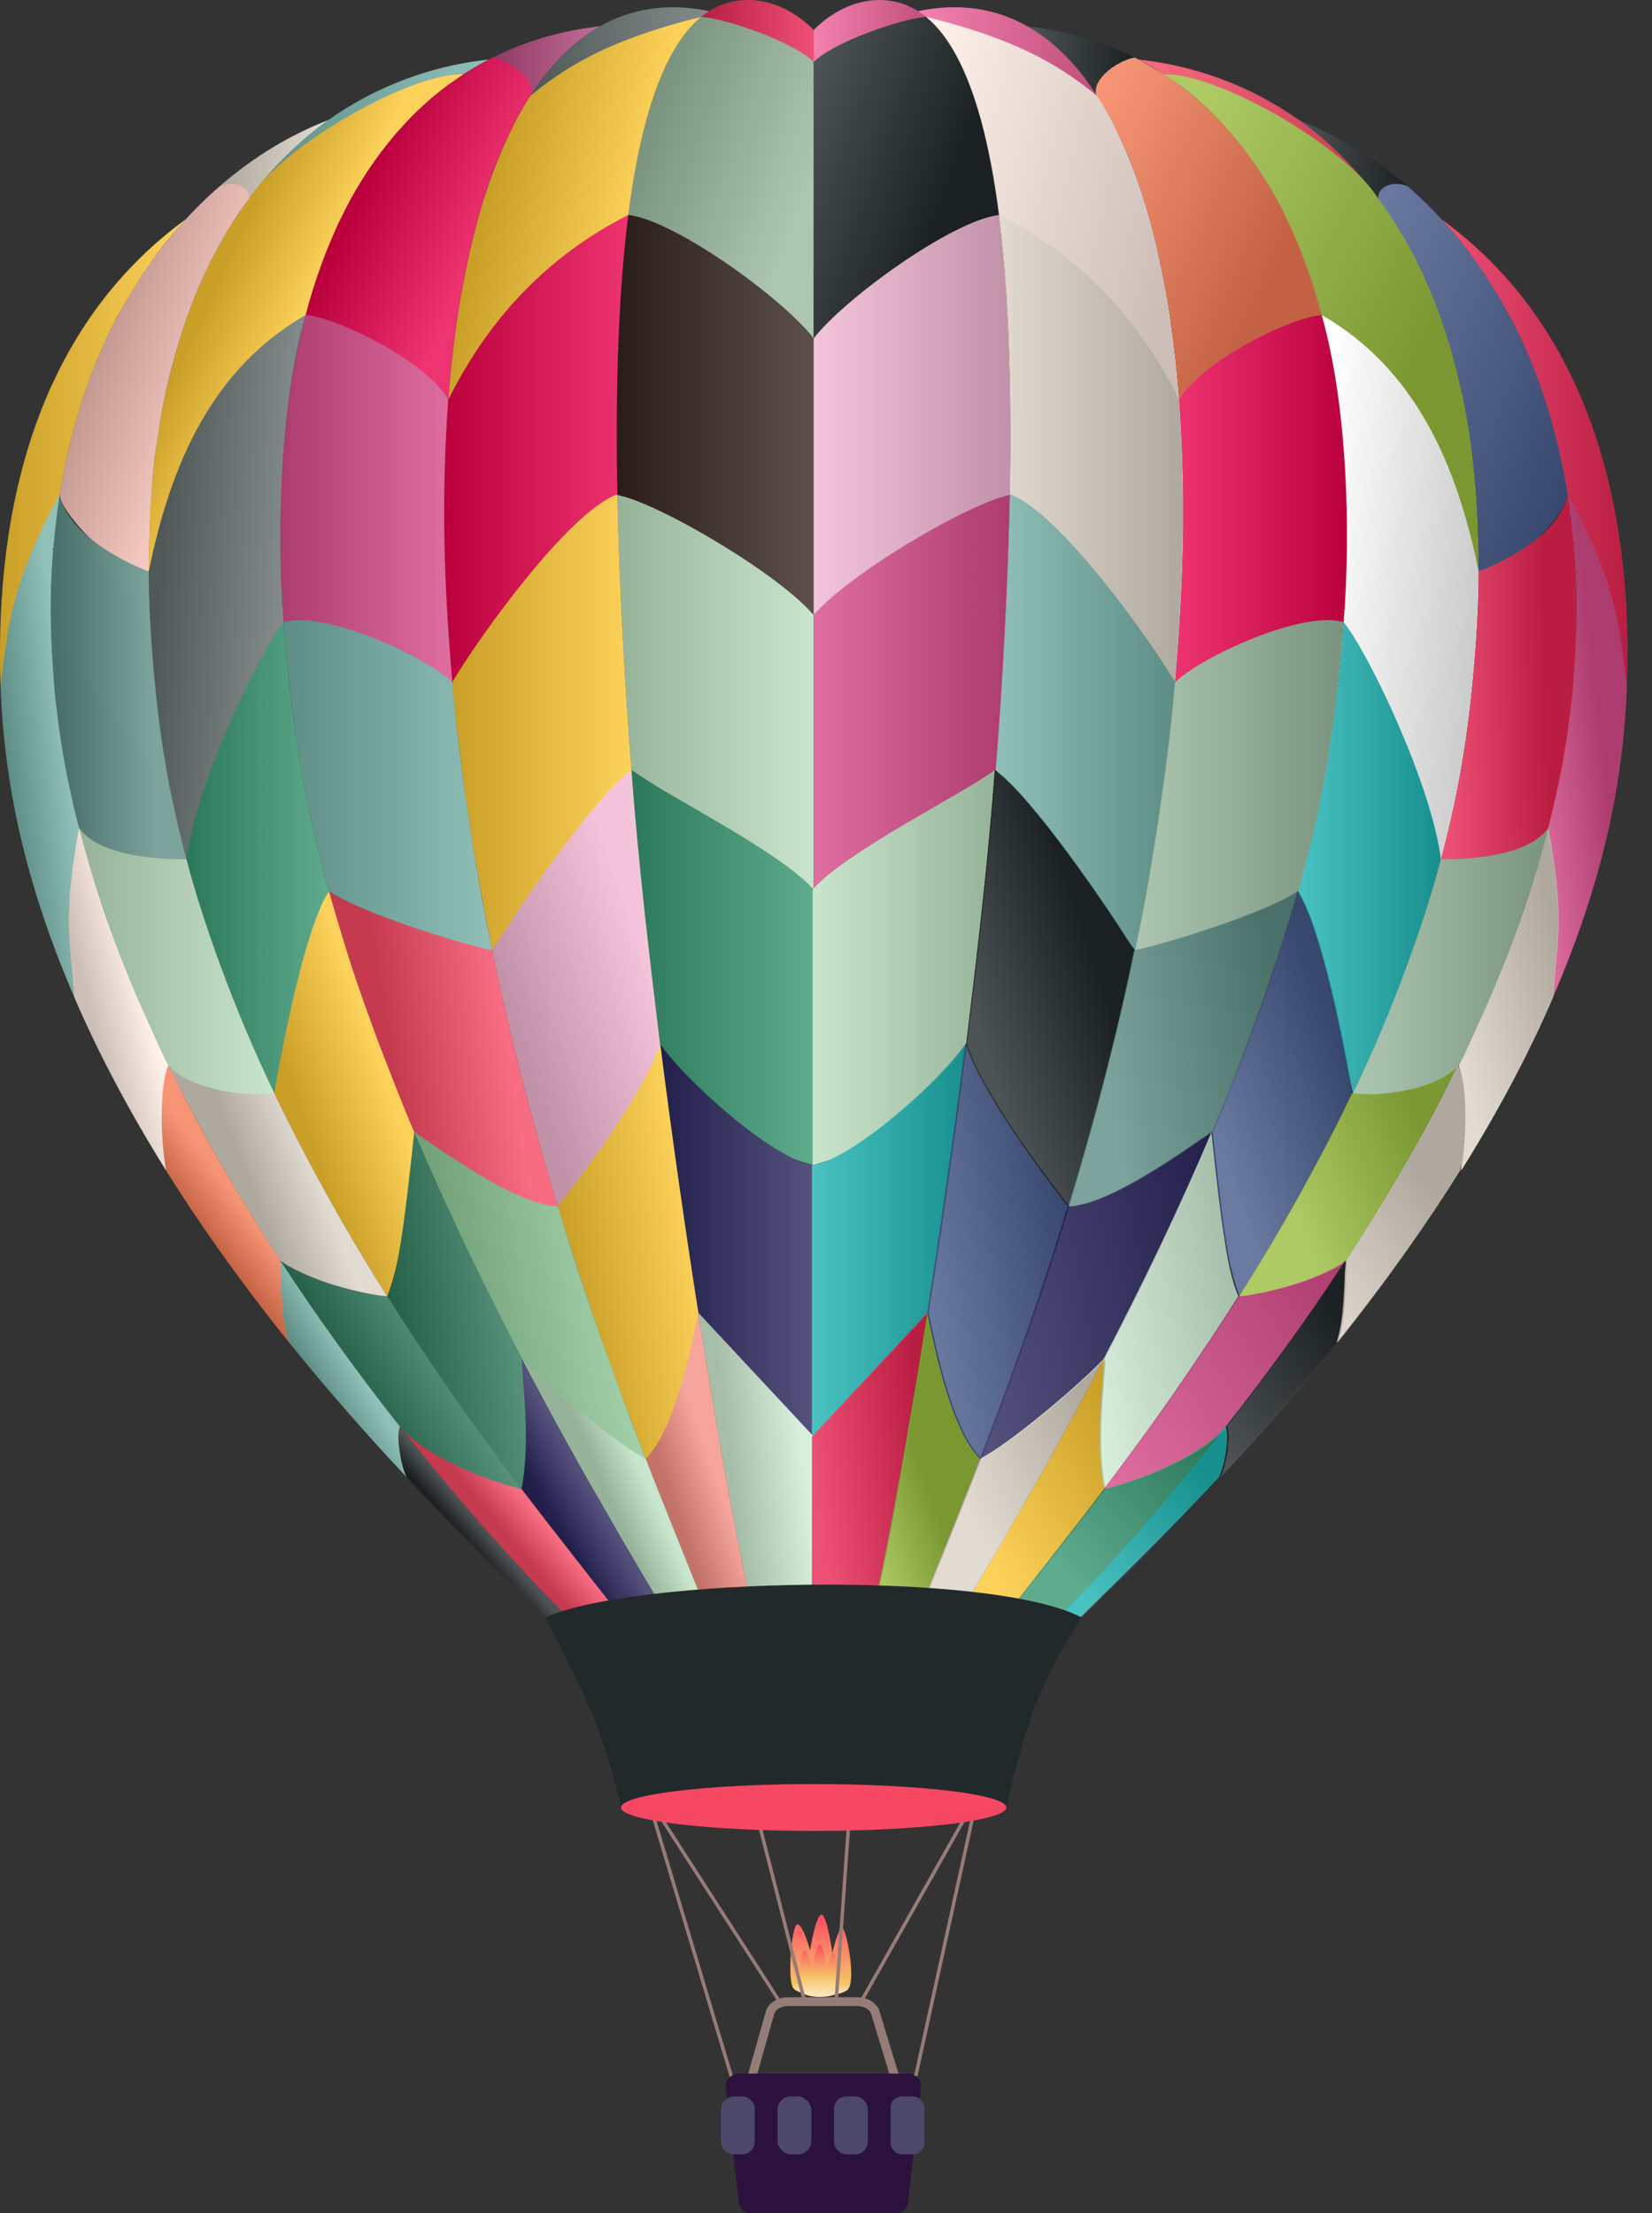 <?xml version="1.0" encoding="UTF-8"?>
<svg xmlns="http://www.w3.org/2000/svg" xmlns:xlink="http://www.w3.org/1999/xlink" viewBox="0 0 440.95 590.58">
  <rect x="0" y="0" width="440.95" height="590.58" fill="#333333" stroke="none"/>
  <defs>
    <style>
      .cls-1 {
        fill: url(#linear-gradient);
      }

      .cls-2 {
        mix-blend-mode: overlay;
        opacity: .2;
      }

      .cls-3 {
        fill: #f47b52;
      }

      .cls-4 {
        fill: #f64863;
      }

      .cls-5 {
        fill: #f0639b;
      }

      .cls-6 {
        fill: #f28f82;
      }

      .cls-7 {
        fill: #f1b7d1;
      }

      .cls-8 {
        fill: #fff;
      }

      .cls-9 {
        fill: #ffeee3;
      }

      .cls-10 {
        fill: #f5bfb5;
      }

      .cls-11 {
        fill: #ffce28;
      }

      .cls-12 {
        fill: #e72552;
      }

      .cls-13 {
        fill: #fdc732;
      }

      .cls-14 {
        fill: #e8004c;
      }

      .cls-15 {
        fill: #98b89e;
      }

      .cls-16 {
        fill: #34231f;
      }

      .cls-17 {
        fill: #8bc695;
      }

      .cls-18 {
        fill: #b3497e;
      }

      .cls-19 {
        fill: #bce0c0;
      }

      .cls-20 {
        fill: #d0ecd3;
      }

      .cls-21 {
        fill: #d64b88;
      }

      .cls-22 {
        fill: #dbd2c5;
      }

      .cls-23 {
        fill: #1db3b1;
      }

      .cls-24 {
        fill: #22292b;
      }

      .cls-25 {
        fill: #967c77;
      }

      .cls-26 {
        fill: #45598a;
      }

      .cls-27 {
        fill: #9abd3d;
      }

      .cls-28 {
        fill: #646e6e;
      }

      .cls-29 {
        fill: #2a275e;
      }

      .cls-30 {
        fill: #2c113e;
      }

      .cls-31 {
        fill: #379670;
      }

      .cls-32 {
        fill: #2d785a;
      }

      .cls-33 {
        fill: #4c4869;
      }

      .cls-34 {
        fill: #74b0a5;
      }

      .cls-35 {
        fill: #5d8c84;
      }

      .cls-36 {
        fill: url(#linear-gradient-8);
      }

      .cls-37 {
        fill: url(#linear-gradient-9);
      }

      .cls-38 {
        fill: url(#linear-gradient-3);
      }

      .cls-39 {
        fill: url(#linear-gradient-4);
      }

      .cls-40 {
        fill: url(#linear-gradient-2);
      }

      .cls-41 {
        fill: url(#linear-gradient-6);
      }

      .cls-42 {
        fill: url(#linear-gradient-7);
      }

      .cls-43 {
        fill: url(#linear-gradient-5);
      }

      .cls-44 {
        fill: url(#linear-gradient-59);
      }

      .cls-45 {
        fill: url(#linear-gradient-57);
      }

      .cls-46 {
        fill: url(#linear-gradient-58);
      }

      .cls-47 {
        fill: url(#linear-gradient-55);
      }

      .cls-48 {
        fill: url(#linear-gradient-56);
      }

      .cls-49 {
        fill: url(#linear-gradient-53);
      }

      .cls-50 {
        fill: url(#linear-gradient-54);
      }

      .cls-51 {
        fill: url(#linear-gradient-51);
      }

      .cls-52 {
        fill: url(#linear-gradient-52);
      }

      .cls-53 {
        fill: url(#linear-gradient-50);
      }

      .cls-54 {
        fill: url(#linear-gradient-77);
      }

      .cls-55 {
        fill: url(#linear-gradient-78);
      }

      .cls-56 {
        fill: url(#linear-gradient-79);
      }

      .cls-57 {
        fill: url(#linear-gradient-74);
      }

      .cls-58 {
        fill: url(#linear-gradient-75);
      }

      .cls-59 {
        fill: url(#linear-gradient-76);
      }

      .cls-60 {
        fill: url(#linear-gradient-70);
      }

      .cls-61 {
        fill: url(#linear-gradient-71);
      }

      .cls-62 {
        fill: url(#linear-gradient-72);
      }

      .cls-63 {
        fill: url(#linear-gradient-73);
      }

      .cls-64 {
        fill: url(#linear-gradient-68);
      }

      .cls-65 {
        fill: url(#linear-gradient-67);
      }

      .cls-66 {
        fill: url(#linear-gradient-69);
      }

      .cls-67 {
        fill: url(#linear-gradient-64);
      }

      .cls-68 {
        fill: url(#linear-gradient-63);
      }

      .cls-69 {
        fill: url(#linear-gradient-66);
      }

      .cls-70 {
        fill: url(#linear-gradient-65);
      }

      .cls-71 {
        fill: url(#linear-gradient-60);
      }

      .cls-72 {
        fill: url(#linear-gradient-62);
      }

      .cls-73 {
        fill: url(#linear-gradient-61);
      }

      .cls-74 {
        fill: url(#linear-gradient-91);
      }

      .cls-75 {
        fill: url(#linear-gradient-95);
      }

      .cls-76 {
        fill: url(#linear-gradient-96);
      }

      .cls-77 {
        fill: url(#linear-gradient-94);
      }

      .cls-78 {
        fill: url(#linear-gradient-92);
      }

      .cls-79 {
        fill: url(#linear-gradient-93);
      }

      .cls-80 {
        fill: url(#linear-gradient-90);
      }

      .cls-81 {
        fill: url(#linear-gradient-81);
      }

      .cls-82 {
        fill: url(#linear-gradient-80);
      }

      .cls-83 {
        fill: url(#linear-gradient-88);
      }

      .cls-84 {
        fill: url(#linear-gradient-89);
      }

      .cls-85 {
        fill: url(#linear-gradient-87);
      }

      .cls-86 {
        fill: url(#linear-gradient-86);
      }

      .cls-87 {
        fill: url(#linear-gradient-85);
      }

      .cls-88 {
        fill: url(#linear-gradient-84);
      }

      .cls-89 {
        fill: url(#linear-gradient-83);
      }

      .cls-90 {
        fill: url(#linear-gradient-82);
      }

      .cls-91 {
        fill: url(#linear-gradient-41);
      }

      .cls-92 {
        fill: url(#linear-gradient-40);
      }

      .cls-93 {
        fill: url(#linear-gradient-43);
      }

      .cls-94 {
        fill: url(#linear-gradient-42);
      }

      .cls-95 {
        fill: url(#linear-gradient-45);
      }

      .cls-96 {
        fill: url(#linear-gradient-46);
      }

      .cls-97 {
        fill: url(#linear-gradient-44);
      }

      .cls-98 {
        fill: url(#linear-gradient-49);
      }

      .cls-99 {
        fill: url(#linear-gradient-47);
      }

      .cls-100 {
        fill: url(#linear-gradient-48);
      }

      .cls-101 {
        fill: url(#linear-gradient-14);
      }

      .cls-102 {
        fill: url(#linear-gradient-18);
      }

      .cls-103 {
        fill: url(#linear-gradient-22);
      }

      .cls-104 {
        fill: url(#linear-gradient-20);
      }

      .cls-105 {
        fill: url(#linear-gradient-21);
      }

      .cls-106 {
        fill: url(#linear-gradient-23);
      }

      .cls-107 {
        fill: url(#linear-gradient-15);
      }

      .cls-108 {
        fill: url(#linear-gradient-19);
      }

      .cls-109 {
        fill: url(#linear-gradient-16);
      }

      .cls-110 {
        fill: url(#linear-gradient-17);
      }

      .cls-111 {
        fill: url(#linear-gradient-13);
      }

      .cls-112 {
        fill: url(#linear-gradient-12);
      }

      .cls-113 {
        fill: url(#linear-gradient-10);
      }

      .cls-114 {
        fill: url(#linear-gradient-11);
      }

      .cls-115 {
        fill: url(#linear-gradient-27);
      }

      .cls-116 {
        fill: url(#linear-gradient-24);
      }

      .cls-117 {
        fill: url(#linear-gradient-26);
      }

      .cls-118 {
        fill: url(#linear-gradient-38);
      }

      .cls-119 {
        fill: url(#linear-gradient-35);
      }

      .cls-120 {
        fill: url(#linear-gradient-37);
      }

      .cls-121 {
        fill: url(#linear-gradient-34);
      }

      .cls-122 {
        fill: url(#linear-gradient-39);
      }

      .cls-123 {
        fill: url(#linear-gradient-36);
      }

      .cls-124 {
        fill: url(#linear-gradient-25);
      }

      .cls-125 {
        fill: url(#linear-gradient-28);
      }

      .cls-126 {
        fill: url(#linear-gradient-29);
      }

      .cls-127 {
        fill: url(#linear-gradient-33);
      }

      .cls-128 {
        fill: url(#linear-gradient-30);
      }

      .cls-129 {
        fill: url(#linear-gradient-32);
      }

      .cls-130 {
        fill: url(#linear-gradient-31);
      }

      .cls-131 {
        isolation: isolate;
      }
    </style>
    <linearGradient id="linear-gradient" x1="219.05" y1="531.97" x2="219.17" y2="510.78" gradientUnits="userSpaceOnUse">
      <stop offset="0" stop-color="#ffe8c0"/>
      <stop offset=".12" stop-color="#f6c468"/>
      <stop offset="1" stop-color="#ff4963"/>
    </linearGradient>
    <linearGradient id="linear-gradient-2" x1="218.68" y1="532.51" x2="218.76" y2="518.75" gradientUnits="userSpaceOnUse">
      <stop offset="0" stop-color="#ffe8c0"/>
      <stop offset=".36" stop-color="#f6c468"/>
      <stop offset="1" stop-color="#ff4963"/>
    </linearGradient>
    <linearGradient id="linear-gradient-3" x1="58.66" y1="42.46" x2="87.73" y2="42.46" gradientUnits="userSpaceOnUse">
      <stop offset="0" stop-color="#000"/>
      <stop offset="1" stop-color="#fff"/>
    </linearGradient>
    <linearGradient id="linear-gradient-4" x1="66.61" y1="34.38" x2="130.46" y2="34.38" xlink:href="#linear-gradient-3"/>
    <linearGradient id="linear-gradient-5" x1="124.12" y1="17.72" x2="130.46" y2="17.72" xlink:href="#linear-gradient-3"/>
    <linearGradient id="linear-gradient-6" x1="131.54" y1="16.08" x2="160.17" y2="16.08" xlink:href="#linear-gradient-3"/>
    <linearGradient id="linear-gradient-7" x1="141.81" y1="13.54" x2="189.31" y2="13.54" xlink:href="#linear-gradient-3"/>
    <linearGradient id="linear-gradient-8" x1="187.19" y1="8.28" x2="217.19" y2="8.28" xlink:href="#linear-gradient-3"/>
    <linearGradient id="linear-gradient-9" x1="130.95" y1="15.48" x2="131.54" y2="15.48" xlink:href="#linear-gradient-3"/>
    <linearGradient id="linear-gradient-10" x1="217.19" y1="16.73" x2="217.68" y2="16.73" xlink:href="#linear-gradient-3"/>
    <linearGradient id="linear-gradient-11" x1="171.25" y1="35.86" x2="215.41" y2="51.41" xlink:href="#linear-gradient-3"/>
    <linearGradient id="linear-gradient-12" x1="130.99" y1="50.05" x2="168.93" y2="59.38" xlink:href="#linear-gradient-3"/>
    <linearGradient id="linear-gradient-13" x1="97.65" y1="48.21" x2="129.37" y2="62.51" xlink:href="#linear-gradient-3"/>
    <linearGradient id="linear-gradient-14" x1="57.79" y1="75.18" x2="80.8" y2="85.76" xlink:href="#linear-gradient-3"/>
    <linearGradient id="linear-gradient-15" x1="27.14" y1="92.2" x2="57.61" y2="103.29" xlink:href="#linear-gradient-3"/>
    <linearGradient id="linear-gradient-16" x1="0" y1="120.7" x2="49.59" y2="120.7" xlink:href="#linear-gradient-3"/>
    <linearGradient id="linear-gradient-17" x1="13.56" y1="163.3" x2="14.29" y2="163.3" xlink:href="#linear-gradient-3"/>
    <linearGradient id="linear-gradient-18" x1="13.56" y1="163.3" x2="14.29" y2="163.3" xlink:href="#linear-gradient-3"/>
    <linearGradient id="linear-gradient-19" x1="164.61" y1="110.76" x2="217.19" y2="110.76" xlink:href="#linear-gradient-3"/>
    <linearGradient id="linear-gradient-20" x1="118.54" y1="119.7" x2="167.71" y2="119.7" xlink:href="#linear-gradient-3"/>
    <linearGradient id="linear-gradient-21" x1="74.82" y1="133.07" x2="120.72" y2="133.07" xlink:href="#linear-gradient-3"/>
    <linearGradient id="linear-gradient-22" x1="42.28" y1="154.93" x2="75.87" y2="157.41" xlink:href="#linear-gradient-3"/>
    <linearGradient id="linear-gradient-23" x1="15.88" y1="181.31" x2="40.76" y2="180.69" xlink:href="#linear-gradient-3"/>
    <linearGradient id="linear-gradient-24" x1="1.41" y1="200.88" x2="17.58" y2="199.01" xlink:href="#linear-gradient-3"/>
    <linearGradient id="linear-gradient-25" x1="13.56" y1="163.3" x2="14.29" y2="163.3" xlink:href="#linear-gradient-3"/>
    <linearGradient id="linear-gradient-26" x1="164.79" y1="184.72" x2="217.19" y2="184.72" xlink:href="#linear-gradient-3"/>
    <linearGradient id="linear-gradient-27" x1="120.72" y1="192.77" x2="168.56" y2="192.77" xlink:href="#linear-gradient-3"/>
    <linearGradient id="linear-gradient-28" x1="75.72" y1="209.52" x2="131.39" y2="209.52" xlink:href="#linear-gradient-3"/>
    <linearGradient id="linear-gradient-29" x1="49.78" y1="228.85" x2="87.81" y2="228.85" xlink:href="#linear-gradient-3"/>
    <linearGradient id="linear-gradient-30" x1="21.12" y1="256.69" x2="73.21" y2="256.69" xlink:href="#linear-gradient-3"/>
    <linearGradient id="linear-gradient-31" x1="23.6" y1="269.04" x2="37.9" y2="265.31" xlink:href="#linear-gradient-3"/>
    <linearGradient id="linear-gradient-32" x1="346.57" y1="42.46" x2="375.64" y2="42.46" gradientUnits="userSpaceOnUse">
      <stop offset="0" stop-color="#fff"/>
      <stop offset="1" stop-color="#000"/>
    </linearGradient>
    <linearGradient id="linear-gradient-33" x1="303.84" y1="34.38" x2="367.69" y2="34.38" xlink:href="#linear-gradient-32"/>
    <linearGradient id="linear-gradient-34" x1="303.84" y1="17.72" x2="310.19" y2="17.72" xlink:href="#linear-gradient-32"/>
    <linearGradient id="linear-gradient-35" x1="274.14" y1="16.08" x2="302.76" y2="16.08" xlink:href="#linear-gradient-32"/>
    <linearGradient id="linear-gradient-36" x1="244.99" y1="13.54" x2="292.5" y2="13.54" xlink:href="#linear-gradient-32"/>
    <linearGradient id="linear-gradient-37" x1="217.11" y1="8.28" x2="247.12" y2="8.28" xlink:href="#linear-gradient-32"/>
    <linearGradient id="linear-gradient-38" x1="302.76" y1="15.48" x2="303.36" y2="15.48" xlink:href="#linear-gradient-32"/>
    <linearGradient id="linear-gradient-39" x1="216.63" y1="16.73" x2="217.11" y2="16.73" xlink:href="#linear-gradient-32"/>
    <linearGradient id="linear-gradient-40" x1="209.43" y1="39.42" x2="252.48" y2="54.58" xlink:href="#linear-gradient-32"/>
    <linearGradient id="linear-gradient-41" x1="239.87" y1="45.48" x2="315.6" y2="64.1" xlink:href="#linear-gradient-32"/>
    <linearGradient id="linear-gradient-42" x1="284.27" y1="49.97" x2="339.3" y2="74.78" xlink:href="#linear-gradient-32"/>
    <linearGradient id="linear-gradient-43" x1="304.55" y1="62.3" x2="379.34" y2="96.66" xlink:href="#linear-gradient-32"/>
    <linearGradient id="linear-gradient-44" x1="354.11" y1="89.79" x2="424.58" y2="115.44" xlink:href="#linear-gradient-32"/>
    <linearGradient id="linear-gradient-45" x1="384.71" y1="120.7" x2="434.3" y2="120.7" xlink:href="#linear-gradient-32"/>
    <linearGradient id="linear-gradient-46" x1="420.02" y1="163.3" x2="420.74" y2="163.3" xlink:href="#linear-gradient-32"/>
    <linearGradient id="linear-gradient-47" x1="420.02" y1="163.3" x2="420.74" y2="163.3" xlink:href="#linear-gradient-32"/>
    <linearGradient id="linear-gradient-48" x1="217.11" y1="110.76" x2="269.69" y2="110.76" xlink:href="#linear-gradient-32"/>
    <linearGradient id="linear-gradient-49" x1="266.6" y1="119.7" x2="315.76" y2="119.7" xlink:href="#linear-gradient-32"/>
    <linearGradient id="linear-gradient-50" x1="313.58" y1="133.07" x2="359.48" y2="133.07" xlink:href="#linear-gradient-32"/>
    <linearGradient id="linear-gradient-51" x1="351" y1="155.35" x2="394.2" y2="158.55" xlink:href="#linear-gradient-32"/>
    <linearGradient id="linear-gradient-52" x1="385.42" y1="181.43" x2="412.68" y2="180.75" xlink:href="#linear-gradient-32"/>
    <linearGradient id="linear-gradient-53" x1="406.72" y1="200.1" x2="427.88" y2="197.66" xlink:href="#linear-gradient-32"/>
    <linearGradient id="linear-gradient-54" x1="420.02" y1="163.3" x2="420.74" y2="163.3" xlink:href="#linear-gradient-32"/>
    <linearGradient id="linear-gradient-55" x1="217.11" y1="184.72" x2="269.51" y2="184.72" xlink:href="#linear-gradient-32"/>
    <linearGradient id="linear-gradient-56" x1="265.74" y1="192.77" x2="313.58" y2="192.77" xlink:href="#linear-gradient-32"/>
    <linearGradient id="linear-gradient-57" x1="302.91" y1="209.52" x2="358.59" y2="209.52" xlink:href="#linear-gradient-32"/>
    <linearGradient id="linear-gradient-58" x1="346.5" y1="228.85" x2="384.53" y2="228.85" xlink:href="#linear-gradient-32"/>
    <linearGradient id="linear-gradient-59" x1="361.09" y1="256.69" x2="413.19" y2="256.69" xlink:href="#linear-gradient-32"/>
    <linearGradient id="linear-gradient-60" x1="386.02" y1="270.71" x2="419.11" y2="262.08" xlink:href="#linear-gradient-32"/>
    <linearGradient id="linear-gradient-61" x1="217.11" y1="258.22" x2="265.74" y2="258.22" xlink:href="#linear-gradient-32"/>
    <linearGradient id="linear-gradient-62" x1="258.77" y1="269.29" x2="292.89" y2="257.92" xlink:href="#linear-gradient-32"/>
    <linearGradient id="linear-gradient-63" x1="293.93" y1="283.51" x2="342.59" y2="275.73" xlink:href="#linear-gradient-32"/>
    <linearGradient id="linear-gradient-64" x1="322.21" y1="297.65" x2="359.43" y2="284.57" xlink:href="#linear-gradient-32"/>
    <linearGradient id="linear-gradient-65" x1="343.66" y1="321.03" x2="381.88" y2="306.33" xlink:href="#linear-gradient-32"/>
    <linearGradient id="linear-gradient-66" x1="343.92" y1="343.29" x2="380.98" y2="315.5" xlink:href="#linear-gradient-32"/>
    <linearGradient id="linear-gradient-67" x1="217.11" y1="330.92" x2="258.09" y2="330.92" xlink:href="#linear-gradient-32"/>
    <linearGradient id="linear-gradient-68" x1="244.7" y1="336.57" x2="286.69" y2="329.17" xlink:href="#linear-gradient-32"/>
    <linearGradient id="linear-gradient-69" x1="255.41" y1="352.26" x2="330.26" y2="339.06" xlink:href="#linear-gradient-32"/>
    <linearGradient id="linear-gradient-70" x1="287.28" y1="353.61" x2="331.44" y2="345.83" xlink:href="#linear-gradient-32"/>
    <linearGradient id="linear-gradient-71" x1="289.39" y1="387.38" x2="364" y2="344.31" xlink:href="#linear-gradient-32"/>
    <linearGradient id="linear-gradient-72" x1="319.8" y1="378.98" x2="359.39" y2="355.23" xlink:href="#linear-gradient-32"/>
    <linearGradient id="linear-gradient-73" x1="259.6" y1="409.72" x2="302.44" y2="385.23" xlink:href="#linear-gradient-32"/>
    <linearGradient id="linear-gradient-74" x1="217.53" y1="393.92" x2="247.53" y2="390.05" xlink:href="#linear-gradient-32"/>
    <linearGradient id="linear-gradient-75" x1="226.14" y1="398.09" x2="245.83" y2="391.2" xlink:href="#linear-gradient-32"/>
    <linearGradient id="linear-gradient-76" x1="259.28" y1="404.17" x2="296.57" y2="387.86" xlink:href="#linear-gradient-32"/>
    <linearGradient id="linear-gradient-77" x1="283.46" y1="419" x2="323.52" y2="385.62" xlink:href="#linear-gradient-32"/>
    <linearGradient id="linear-gradient-78" x1="287.18" y1="424.09" x2="322.33" y2="393.96" xlink:href="#linear-gradient-32"/>
    <linearGradient id="linear-gradient-79" x1="168.56" y1="258.22" x2="217.19" y2="258.22" xlink:href="#linear-gradient-3"/>
    <linearGradient id="linear-gradient-80" x1="136.43" y1="271.12" x2="173.75" y2="258.68" xlink:href="#linear-gradient-3"/>
    <linearGradient id="linear-gradient-81" x1="104.27" y1="282.12" x2="135.37" y2="277.15" xlink:href="#linear-gradient-3"/>
    <linearGradient id="linear-gradient-82" x1="80.27" y1="297.23" x2="103.28" y2="289.14" xlink:href="#linear-gradient-3"/>
    <linearGradient id="linear-gradient-83" x1="67.26" y1="317.77" x2="83.43" y2="311.55" xlink:href="#linear-gradient-3"/>
    <linearGradient id="linear-gradient-84" x1="53.15" y1="327.33" x2="63.1" y2="319.87" xlink:href="#linear-gradient-3"/>
    <linearGradient id="linear-gradient-85" x1="176.21" y1="330.92" x2="217.19" y2="330.92" xlink:href="#linear-gradient-3"/>
    <linearGradient id="linear-gradient-86" x1="151.71" y1="337.85" x2="185.62" y2="331.87" xlink:href="#linear-gradient-3"/>
    <linearGradient id="linear-gradient-87" x1="118.96" y1="349.63" x2="163.98" y2="341.69" xlink:href="#linear-gradient-3"/>
    <linearGradient id="linear-gradient-88" x1="104.67" y1="353.27" x2="136.8" y2="347.61" xlink:href="#linear-gradient-3"/>
    <linearGradient id="linear-gradient-89" x1="96.08" y1="373.18" x2="117.97" y2="360.54" xlink:href="#linear-gradient-3"/>
    <linearGradient id="linear-gradient-90" x1="84.69" y1="369.48" x2="94.02" y2="363.88" xlink:href="#linear-gradient-3"/>
    <linearGradient id="linear-gradient-91" x1="147.01" y1="403.8" x2="157.89" y2="397.58" xlink:href="#linear-gradient-3"/>
    <linearGradient id="linear-gradient-92" x1="195.15" y1="391.82" x2="214.43" y2="389.34" xlink:href="#linear-gradient-3"/>
    <linearGradient id="linear-gradient-93" x1="178.01" y1="396.52" x2="190.45" y2="392.16" xlink:href="#linear-gradient-3"/>
    <linearGradient id="linear-gradient-94" x1="161.84" y1="398.12" x2="171.79" y2="393.76" xlink:href="#linear-gradient-3"/>
    <linearGradient id="linear-gradient-95" x1="134.04" y1="408.09" x2="141.51" y2="401.87" xlink:href="#linear-gradient-3"/>
    <linearGradient id="linear-gradient-96" x1="123.99" y1="410.63" x2="128.35" y2="406.9" xlink:href="#linear-gradient-3"/>
  </defs>
  <g class="cls-131">
    <g id="Layer_1" data-name="Layer 1">
      <g>
        <g>
          <path class="cls-25" d="m228.78,532.95h-18.37c-2.9,0-5.36,1.56-5.99,3.78l-5.39,19,2.25.64,5.39-19c.34-1.19,1.94-2.08,3.74-2.08h18.37c1.77,0,3.38.88,3.73,2.05l5.79,19.05,2.24-.68-5.79-19.05c-.67-2.19-3.12-3.71-5.97-3.71Z"/>
          <g>
            <path class="cls-1" d="m224.79,514.45c-1.11,0-2.62,6.7-2.62,6.7,0,0-1.41-10.33-2.92-10.25-1.51.08-3.02,9.52-3.02,9.52,0,0-1.91-7.02-3.42-6.94-1.51.08-2.77,15.18-1.01,17.11,2.21,2.42,11.88,2.5,14.39.4,2.52-2.1-.3-16.55-1.41-16.55Z"/>
            <path class="cls-40" d="m222.41,521.13c-.72,0-1.7,4.35-1.7,4.35,0,0-.92-6.71-1.9-6.66-.98.05-1.96,6.19-1.96,6.19,0,0-1.24-4.56-2.22-4.51-.98.05-1.8,9.86-.65,11.12,1.44,1.57,7.72,1.63,9.35.26,1.63-1.36-.2-10.75-.92-10.75Z"/>
          </g>
          <polygon class="cls-25" points="172.47 479.77 208.03 534.87 208.81 534.37 173.25 479.27 172.47 479.77"/>
          <rect class="cls-25" x="213.72" y="506.24" width="63.18" height=".93" transform="translate(-316.52 471.01) rotate(-60.53)"/>
          <rect class="cls-25" x="196.4" y="504.93" width="57.59" height=".93" transform="translate(-294.8 694.45) rotate(-85.96)"/>
          <polygon class="cls-25" points="172.41 479.65 195.36 556.18 196.25 555.91 173.3 479.38 172.41 479.65"/>
          <polygon class="cls-25" points="243.97 553.89 244.88 554.09 261.33 479.31 260.42 479.11 243.97 553.89"/>
          <polygon class="cls-25" points="199.71 477 214.33 534.23 215.23 534 200.61 476.77 199.71 477"/>
          <path class="cls-30" d="m242.41,553.33h-45.24c-1.91,0-3.47,1.56-3.47,3.47l3.44,30.31c0,1.91,1.35,3.47,3.01,3.47h39.26c1.66,0,3.01-1.56,3.01-3.47l3.44-30.31c0-1.91-1.56-3.47-3.47-3.47Z"/>
          <rect class="cls-33" x="237.7" y="559.42" width="9.03" height="15.45" rx="3" ry="3"/>
          <rect class="cls-33" x="222.61" y="559.42" width="9.03" height="15.44" rx="3.33" ry="3.33"/>
          <rect class="cls-33" x="207.52" y="559.42" width="9.03" height="15.44" rx="3.53" ry="3.53"/>
          <path class="cls-33" d="m195.86,559.42h2.18c1.89,0,3.42,1.53,3.42,3.42v8.6c0,1.89-1.53,3.42-3.42,3.42h-2.18c-1.89,0-3.42-1.53-3.42-3.42v-8.6c0-1.89,1.53-3.42,3.42-3.42Z"/>
        </g>
        <g>
          <g>
            <g>
              <path class="cls-22" d="m66.5,52.91l.07-.04h.04c5.25-7.22,12.8-14.94,21.12-20.86-9.85,3.77-19.82,9.63-29.07,17.69l7.84,3.21Z"/>
              <path class="cls-34" d="m66.61,52.88c60.34-34.93,57.13-33.04,57.51-33.33,2.09-1.31,4.18-2.57,6.34-3.66-22.2,2.37-41.47,12.64-54.75,26.38-2.86,2.86-6.62,7.18-9.11,10.6Z"/>
              <path class="cls-12" d="m130.46,15.89c-2.16,1.08-4.25,2.35-6.34,3.66l6.34-3.66Z"/>
              <path class="cls-18" d="m141.81,25.15c.4-.4,2.95-5.01,8.47-10.52.11-.11.22-.26.34-.34.11-.15.22-.22.34-.34.55-.55,1.12-1.08,1.94-1.75,1.83-1.64,4.34-3.53,7.28-5.19-10.04,1.12-19.67,3.84-28.62,8.36l10.26,9.78Z"/>
              <path class="cls-28" d="m160.17,7.01c-11.5,6.5-17.72,17.5-18.36,18.14C196.62.22,184.92,5.75,189.31,2.98c-10.93-2.28-20.64-.78-29.15,4.03Z"/>
              <path class="cls-12" d="m196.37.26c-3.71.64-6.49,2.13-9.18,4.25l30,12.05v-8.51s-8.55-9.74-20.82-7.8Z"/>
              <path class="cls-24" d="m130.95,15.63c.19-.07.37-.19.6-.26l-.04-.04-.56.3Z"/>
              <path class="cls-24" d="m367.77,52.88h.04l.07.04,7.84-3.21c-9.26-8.06-19.22-13.92-29.07-17.69,8.32,5.92,15.87,13.64,21.12,20.86Z"/>
              <path class="cls-4" d="m303.92,15.89c2.16,1.08,4.25,2.35,6.34,3.66.37.28-2.84-1.6,57.51,33.33-2.49-3.42-6.25-7.74-9.11-10.6-13.27-13.75-32.54-24.01-54.75-26.38Z"/>
              <path class="cls-29" d="m310.26,19.55c-2.09-1.31-4.18-2.57-6.34-3.66l6.34,3.66Z"/>
              <path class="cls-24" d="m281.49,12.2c.82.68,1.39,1.21,1.94,1.75.11.11.22.19.34.34.11.07.22.22.34.34,5.52,5.52,8.07,10.13,8.47,10.52l10.26-9.78c-8.96-4.52-18.58-7.24-28.62-8.36,2.94,1.66,5.45,3.54,7.28,5.19Z"/>
              <path class="cls-5" d="m274.21,7.01c-8.51-4.81-18.21-6.31-29.15-4.03,4.39,2.77-7.31-2.76,47.51,22.17-.64-.64-6.86-11.64-18.36-18.14Z"/>
              <path class="cls-5" d="m217.19,8.06v8.51l30-12.05c-2.69-2.12-5.47-3.62-9.18-4.25-12.28-1.94-20.82,7.8-20.82,7.8Z"/>
              <path class="cls-13" d="m302.84,15.37c.22.07.41.19.6.26l-.56-.3-.04.04Z"/>
            </g>
            <g>
              <path class="cls-15" d="m167.71,57.35l49.48,32.95V16.56c-4.7-5.01-22.8-11.53-30-12.05-12.65,10.29-17.4,36.67-19.48,52.84Z"/>
              <path class="cls-13" d="m137.44,32.61v.04c-5.54,11.07-10.4,23.88-14.37,46.05-1.03,5.15-2.65,18.56-2.65,19.44-.24,1.76-.2,1.9-.78,8.47h.04l48.03-49.26c2.09-16.21,6.83-42.56,19.48-52.84-27.35,6.69-37.75,14.84-45.57,20.97-1.02,1.53-2.21,3.43-4.18,7.13Z"/>
              <path class="cls-14" d="m131.54,15.37c-.64.21-2.85,1.54-7.43,4.18-.39.3-2.88,1.78-6.34,4.55-.43.22-5.09,4.23-5.63,4.78-5.03,4.75-9.66,10.26-13.55,16.08-2.76,3.99-5.68,9.36-7.84,13.77h-.04c-.23.59-5.33,10.55-9.14,25.34,9.12,1.36,32.8,13.49,38.07,22.54.26-2.86,1.04-12.27,1.9-17.88,0-1.29,2.39-15.69,3.62-20.6,4.21-18.4,8.05-27.04,12.28-35.49v-.04c2.08-3.89,3.25-5.74,4.18-7.13.04-.11.11-.22.19-.34.95-4.07-5.56-8.9-10.26-9.78Z"/>
              <path class="cls-13" d="m66.61,52.88h-.04c-.25.37-3.44,4.33-8.14,12.65v.04c-2.39,4.22-4.42,8.73-6.19,12.95-5.3,12.64-9.5,30.59-10.75,42.54,0,.11-.04.19-.04.3-.22,1.49-.37,3.02-.52,4.59,0,1.19-1.23,8.07-1.23,26.53l41.83-68.4h.04c3.73-14.43,8.82-24.52,9.14-25.34h.04c6.73-14.31,17.46-28.29,30.49-37.24.6-.41,1.19-.82,1.79-1.23.22-.15.41-.26.63-.41-14.09-.57-48.72,19.32-57.06,33.03Z"/>
              <path class="cls-10" d="m58.66,49.7c-9.61,8.24-18.4,19.16-24.7,30.08-1.61,2.86-1.64,2.75-2.13,3.84-6.86,12.28-12.9,29.38-15.9,48.37.05,3.94,12.24,18.84,23.77,20.49,0-15.11,1.13-27.64,2.05-33.51.04-.34.11-.63.15-.97,1.93-14.9,6.82-33.19,13.77-47.1.22-.66,2.27-4.48,2.76-5.34v-.04c5.68-10.07,8.5-12.83,8.06-12.61.14-3.46-4.61-4.71-7.84-3.21Z"/>
              <path class="cls-13" d="m.14,182.89l15.75-50.94.04.04c2.69-17.04,8.26-35.13,16.87-50.19.61-1.21,4.71-7.93,6.12-9.85,4.55-6.65,7.55-10,10.67-13.44C10.34,87.15-1.48,134.75.14,182.89Z"/>
            </g>
            <g>
              <path class="cls-24" d="m247.2,4.51c-7.2.52-25.31,7.05-30,12.05v73.74l49.48-32.95c-2.08-16.17-6.83-42.55-19.48-52.84Z"/>
              <path class="cls-9" d="m311.31,78.7c-3.96-22.17-8.83-34.98-14.37-46.05v-.04c-1.97-3.7-3.16-5.6-4.18-7.13-7.82-6.13-18.21-14.28-45.57-20.97,12.65,10.29,17.39,36.63,19.48,52.84l48.03,49.26h.04c-.58-6.57-.55-6.71-.78-8.47,0-.88-1.62-14.3-2.65-19.44Z"/>
              <path class="cls-3" d="m343.63,58.73c-2.16-4.41-5.08-9.78-7.84-13.77-3.88-5.82-8.51-11.33-13.55-16.08-.54-.55-5.2-4.56-5.63-4.78-3.47-2.77-5.95-4.26-6.34-4.55-4.57-2.64-6.79-3.97-7.43-4.18-4.7.88-11.21,5.71-10.26,9.78.07.11.15.22.19.34.92,1.39,2.1,3.24,4.18,7.13v.04c4.22,8.45,8.06,17.09,12.28,35.49,1.23,4.91,3.62,19.31,3.62,20.6.86,5.61,1.65,15.01,1.9,17.88,5.26-9.05,28.94-21.18,38.07-22.54-3.82-14.79-8.91-24.75-9.14-25.34h-.04Z"/>
              <path class="cls-27" d="m392.93,121.36c0-.11-.04-.19-.04-.3-1.25-11.95-5.45-29.91-10.75-42.54-1.78-4.22-3.8-8.73-6.19-12.95v-.04c-4.69-8.32-7.89-12.28-8.14-12.65h-.04c-8.34-13.7-42.97-33.6-57.06-33.03.22.15.41.26.63.41.6.41,1.19.82,1.79,1.23,13.03,8.95,23.76,22.94,30.49,37.24h.04c.33.82,5.42,10.91,9.14,25.34h.04l41.83,68.4c0-18.47-1.23-25.35-1.23-26.53-.15-1.57-.3-3.1-.52-4.59Z"/>
              <path class="cls-26" d="m400.43,79.78c-6.3-10.92-15.09-21.84-24.71-30.08-3.22-1.5-7.98-.25-7.84,3.21-.44-.22,2.38,2.55,8.06,12.61v.04c.49.86,2.54,4.68,2.76,5.34,6.95,13.9,11.85,32.19,13.77,47.1.04.34.11.64.15.97.93,5.87,2.05,18.4,2.05,33.51,11.53-1.64,23.72-16.55,23.77-20.49-2.99-18.98-9.04-36.09-15.9-48.37-.49-1.1-.52-.98-2.13-3.84Z"/>
              <path class="cls-12" d="m384.79,58.51c3.13,3.44,6.12,6.78,10.67,13.44,1.41,1.92,5.51,8.64,6.12,9.85,8.61,15.07,14.18,33.15,16.87,50.19l.04-.04,15.75,50.94c1.63-48.14-10.19-95.75-49.45-124.38Z"/>
            </g>
            <g>
              <path class="cls-11" d="m14.29,180.95c-.97-12.58-.93-24.33,0-35.3-.93,10.97-1.01,22.73,0,35.3Z"/>
              <path class="cls-12" d="m14.29,180.95c-.97-12.58-.93-24.33,0-35.3-.93,10.97-1.01,22.73,0,35.3Z"/>
              <path class="cls-16" d="m167.71,57.35c-2.97,23.23-3.43,51.1-2.91,74.71,12.43,3.62,42.29,22.05,52.4,32.09v-73.85c-8.31-10.74-37.01-31.48-49.48-32.95Z"/>
              <path class="cls-14" d="m119.68,106.61h-.04c-2.05,28.42-.97,51.32,1.08,75.42l43.89-50.08c.44.26,0,1.14,0-14.59-.04-24.52,1.08-44.26,3.1-60.01-22.03,11.18-37.46,28.11-48.03,49.26Z"/>
              <path class="cls-21" d="m119.64,106.61c-5.85-10.25-29.76-21.99-38.07-22.54-4.97,18.75-6.75,38.75-6.75,57.99,0,7.42.44,18.25.9,23.96l45.01,16.05v-.04c-2.19-25.65-3.02-48.54-1.08-75.42Z"/>
              <path class="cls-28" d="m81.54,84.07c-24.89,14.35-36.03,39.71-41.83,68.4,0,10.61.93,23.63,2.13,34.22,1.36,13.22,4.13,28.54,7.95,42.54l25.94-63.22c-1.96-24.52-.94-58.16,5.86-81.95h-.04Z"/>
              <path class="cls-35" d="m39.7,152.48c-3.75-1.33-21.52-9.02-23.77-20.49-.12.83-.53,3.16-.78,5.52-3.46,27.29-1.06,57.51,5.93,83.41h.04c2.75,5.86,19.61,10.84,28.66,8.32-1.82-6.65-4.55-18.57-5.71-26.2-2.41-13.68-4.37-35.62-4.37-50.57Z"/>
              <path class="cls-34" d="m14.74,185.99c-2.06-23.12-1.28-36.73,1.19-54l-.04-.04C3.04,155.59,2.05,167.16.14,183.12c.99,25.7,6.35,52.07,19.67,82.89l1.27-45.08c-.97-3.59-3.09-12.69-4.44-20.82-.63-4.42-.62-2.98-1.9-14.11Z"/>
              <path class="cls-24" d="m14.29,180.95c-.97-12.58-.93-24.33,0-35.3-.93,10.97-1.01,22.73,0,35.3Z"/>
            </g>
            <g>
              <path class="cls-11" d="m420.09,180.95c1.01-12.58.93-24.33,0-35.3.93,10.97.97,22.73,0,35.3Z"/>
              <path class="cls-12" d="m420.09,180.95c1.01-12.58.93-24.33,0-35.3.93,10.97.97,22.73,0,35.3Z"/>
              <path class="cls-7" d="m217.19,90.31v73.85c10.11-10.04,39.96-28.48,52.4-32.09.52-23.61.06-51.48-2.91-74.71-12.48,1.48-41.17,22.21-49.48,32.95Z"/>
              <path class="cls-22" d="m314.7,106.61c-10.57-21.15-26-38.08-48.03-49.26,2.02,15.75,3.13,35.49,3.1,60.01,0,15.73-.44,14.85,0,14.59l43.89,50.08c2.05-24.1,3.13-47,1.08-75.42h-.04Z"/>
              <path class="cls-14" d="m314.74,106.61c1.94,26.89,1.1,49.77-1.08,75.42v.04l45.01-16.05c.46-5.71.9-16.54.9-23.96,0-19.25-1.78-39.24-6.75-57.99-8.3.55-32.21,12.29-38.07,22.54Z"/>
              <path class="cls-8" d="m352.84,84.07h-.04c6.8,23.79,7.82,57.43,5.86,81.95l25.94,63.22c3.82-14.01,6.59-29.33,7.95-42.54,1.2-10.59,2.13-23.61,2.13-34.22-5.8-28.69-16.94-54.06-41.83-68.4Z"/>
              <path class="cls-12" d="m418.45,131.99c-2.25,11.46-20.02,19.16-23.77,20.49,0,14.95-1.95,36.89-4.37,50.57-1.16,7.63-3.89,19.54-5.71,26.2,9.06,2.52,25.91-2.47,28.66-8.32h.04c6.99-25.9,9.39-56.12,5.93-83.41-.25-2.36-.66-4.69-.78-5.52Z"/>
              <path class="cls-21" d="m418.45,131.99c2.47,17.27,3.25,30.88,1.19,54-1.28,11.12-1.27,9.68-1.9,14.11-1.35,8.13-3.47,17.24-4.44,20.82l1.27,45.08c13.32-30.82,18.68-57.19,19.67-82.89-1.91-15.95-2.89-27.53-15.75-51.16l-.04.04Z"/>
              <path class="cls-14" d="m420.09,180.95c1.01-12.58.93-24.33,0-35.3.93,10.97.97,22.73,0,35.3Z"/>
            </g>
            <g>
              <path class="cls-19" d="m164.79,132.07c.46,23.92,2.09,52.61,3.77,73.44l48.63,31.87v-73.22c-8.99-10.78-41.17-29.86-52.4-32.09Z"/>
              <path class="cls-13" d="m164.61,131.95c-13.23,5.15-36.75,38.06-43.89,50.08,0,2.01,2.38,23.9,4.89,39.56.1,1.22,1.98,12.05,2.05,12.43.08.41,2.15,12.17,3.73,19.56l37.17-48.07c-1.72-21.28-3.32-49.87-3.77-73.44l-.19-.11Z"/>
              <path class="cls-34" d="m75.72,166.03c0,1.55,1.82,22.39,4.1,35.79.22,1.77,1.4,8.05,1.83,10.19,1.66,9.13,5.62,24.21,6.16,25.82,7.86,5.15,32.93,14.99,43.59,15.75-5.14-23.96-9.22-54.02-10.67-71.5-6.93-6.86-34.31-19.4-45.01-16.05Z"/>
              <path class="cls-31" d="m77.21,182.45c-.46-4.1-1.49-14.98-1.49-16.42-6.71,8.2-23.61,43.78-25.94,63.22,2.3,8.43,3.82,13.66,7.61,24.44,3.85,11.02,9.91,25.78,15.82,37.99l14.59-53.85c-.36-1.09-2.22-8.29-2.87-10.97-3.71-14.84-6.14-29.79-7.73-44.41Z"/>
              <path class="cls-19" d="m21.12,220.92c4.42,16.85,10.24,34.04,19.26,53.66.04.15.11.26.19.37,1.62,3.61,3.65,7.86,4.4,9.37,3.39,5.4,22.5,10.01,28.25,7.35-10.77-22.26-19.45-46.79-23.44-62.43-4.85.16-23.03-.19-28.66-8.32Z"/>
              <path class="cls-9" d="m21.12,220.92h-.04c-4.47,25.06-2.3,29.17-1.27,45.12,6.84,15.95,15.4,31.7,24.56,46.35l.6-28.06c-2.85-5.7-8.5-18.41-8.99-19.74-6.6-15.63-10.95-28.76-14.85-43.66Z"/>
            </g>
            <g>
              <path class="cls-21" d="m217.19,164.16v73.22l48.63-31.87c1.68-20.83,3.31-49.52,3.77-73.44-11.23,2.24-43.41,21.32-52.4,32.09Z"/>
              <path class="cls-34" d="m269.77,131.95l-.19.11c-.45,23.58-2.05,52.16-3.77,73.44l37.17,48.07c1.59-7.39,3.65-19.14,3.73-19.56.08-.38,1.95-11.21,2.05-12.43,2.5-15.66,4.89-37.55,4.89-39.56-7.14-12.03-30.65-44.93-43.89-50.08Z"/>
              <path class="cls-15" d="m313.66,182.07c-1.45,17.48-5.53,47.54-10.67,71.5,10.66-.76,35.72-10.59,43.59-15.75.54-1.61,4.5-16.69,6.16-25.82.42-2.14,1.61-8.41,1.83-10.19,2.29-13.4,4.1-34.24,4.1-35.79-10.7-3.35-38.08,9.19-45.01,16.05Z"/>
              <path class="cls-23" d="m357.17,182.45c-1.59,14.62-4.02,29.57-7.73,44.41-.66,2.68-2.51,9.88-2.87,10.97l14.59,53.85c5.91-12.21,11.98-26.97,15.82-37.99,3.79-10.79,5.31-16.01,7.61-24.44-2.33-19.44-19.22-55.02-25.94-63.22,0,1.43-1.04,12.32-1.49,16.42Z"/>
              <path class="cls-15" d="m384.6,229.24c-3.98,15.65-12.66,40.18-23.44,62.43,5.76,2.66,24.86-1.95,28.25-7.35.75-1.51,2.78-5.76,4.4-9.37.07-.11.15-.22.19-.37,9.01-19.62,14.84-36.81,19.26-53.66-5.64,8.13-23.81,8.48-28.66,8.32Z"/>
              <path class="cls-22" d="m413.26,220.92c-3.91,14.91-8.26,28.04-14.85,43.66-.5,1.33-6.14,14.04-8.99,19.74l.6,28.06c9.16-14.65,17.72-30.4,24.56-46.35,1.03-15.95,3.2-20.06-1.27-45.12h-.04Z"/>
            </g>
            <g>
              <path class="cls-31" d="m168.56,205.51c1.76,24.56,5.18,53.01,7.61,72.96,6.81,11.28,17.43,25.95,41.01,32.47v-73.56c-8.74-10.07-40.53-25.78-48.63-31.87Z"/>
              <path class="cls-7" d="m131.39,253.58c3.78,18.89,10.55,45.6,17.5,68.29,13.62-10.22,28-40.46,27.28-43.4-2.48-20.39-5.87-48.53-7.61-72.96-9.46,6.62-29.85,36.16-37.17,48.07Z"/>
              <path class="cls-4" d="m87.81,237.83c.97,4.85,10.82,36.64,22.76,64.3v-.07c7.07,7.56,29.18,20.25,38.33,19.85v-.04c-7.43-24.23-13.95-50.55-17.5-68.29-9.64-1.99-35.57-10.25-43.59-15.75Z"/>
              <path class="cls-13" d="m100.91,277.91c-4.38-12.04-6.93-19-10.93-32.58-.9-2.95-2.08-7.06-2.16-7.5-6.23,9.22-12.48,41.16-14.59,53.85,8.58,18.1,20.24,38.77,30.15,54.19,2.73-6.58,8.11-31.49,7.2-43.74-2.96-6.86-7.06-17.47-9.66-24.22Z"/>
              <path class="cls-22" d="m44.96,284.33s.04.11.07.15c8.88,17.96,18.14,34.02,29.78,51.95h.04c4.16,3.45,21.77,10,28.51,9.48v-.04c-9.38-14.59-21.39-35.72-30.15-54.19-6,1.11-22.13-.5-28.25-7.35Z"/>
              <path class="cls-3" d="m44.96,284.33c-2.09,4.07-2.44,18.17-.6,28.06,7.97,12.8,19.36,29.13,32.92,45.98l-2.46-21.94c-21.38-32.91-29.24-51.47-29.86-52.1Z"/>
            </g>
            <g>
              <path class="cls-19" d="m216.91,237.38v73.56c23.58-6.52,34.2-21.19,41.01-32.47,2.43-19.94,5.86-48.4,7.61-72.96-8.1,6.09-39.89,21.8-48.63,31.87Z"/>
              <path class="cls-24" d="m265.54,205.51c-1.75,24.43-5.13,52.57-7.61,72.96-.72,2.94,13.66,33.18,27.28,43.4,6.96-22.69,13.72-49.41,17.5-68.29-7.32-11.91-27.71-41.44-37.17-48.07Z"/>
              <path class="cls-35" d="m285.2,321.87v.04c9.14.39,31.25-12.29,38.33-19.85v.07c11.94-27.66,21.79-59.45,22.76-64.3-8.02,5.49-33.95,13.75-43.59,15.75-3.55,17.74-10.08,44.06-17.5,68.29Z"/>
              <path class="cls-26" d="m344.13,245.33c-4.01,13.57-6.55,20.54-10.93,32.58-2.6,6.75-6.7,17.36-9.67,24.22-.91,12.25,4.47,37.15,7.2,43.74,9.92-15.42,21.57-36.09,30.15-54.19-2.11-12.69-8.37-44.63-14.59-53.85-.09.44-1.26,4.55-2.16,7.5Z"/>
              <path class="cls-27" d="m360.89,291.68c-8.76,18.47-20.77,39.6-30.15,54.19v.04c6.74.52,24.36-6.03,28.51-9.48h.04c11.64-17.93,20.9-33.99,29.78-51.95.04-.04.04-.11.07-.15-6.12,6.85-22.25,8.47-28.25,7.35Z"/>
              <path class="cls-22" d="m359.28,336.42l-2.46,21.94c13.55-16.84,24.95-33.17,32.92-45.98,1.84-9.89,1.49-23.99-.6-28.06-.62.63-8.48,19.18-29.86,52.1Z"/>
            </g>
            <g>
              <path class="cls-29" d="m176.21,278.51c2.89,23.1,6.95,51.37,10.19,71.8,4.06,9.76,21.66,28.95,30.79,33.03v-72.4c-11.22-1.65-35.02-23.4-40.98-32.43Z"/>
              <path class="cls-13" d="m176.18,278.47c-3.95,12.91-21.85,36.6-27.28,43.4,0,.37,5.21,16.57,5.34,16.94,7.34,22.36,12.59,35.97,17.17,47.95.34.86.63,1.68.97,2.5,4.35-1.89,14.35-24.12,14.03-38.96-3.19-20.11-7.26-48.42-10.19-71.8l-.04-.04Z"/>
              <path class="cls-17" d="m148.9,321.91c-11.03-.21-31.83-15.56-38.33-19.85,0,.48,7.86,18.05,11.38,25.56,6.6,13.98,11.46,23.64,17.32,34.89,5.88,7.57,24.09,24.04,33.1,26.76-.26-.64-3.62-9.38-4.66-12.17-13.5-36.41-17.09-50.05-18.81-55.19Z"/>
              <path class="cls-32" d="m110.57,302.13c-2.78,26.15-4.33,37.05-7.2,43.77,2.61,4.11,5.19,8.1,7.76,11.98h.04c11.03,16.55,16.8,24.47,28.03,39.41,1.73-5.61,2.69-26.04.07-34.78-10.78-20.71-19.94-39.76-28.7-60.38Z"/>
              <path class="cls-32" d="m111.13,357.88c-2.58-3.88-5.15-7.87-7.76-11.98-4.96-.23-22.08-4.22-28.51-9.48,10.15,15.6,22.1,31.92,31.95,44.3,4.78,6.27,23.55,16.24,32.39,16.57-12.83-17.09-18.14-24.58-28.03-39.41h-.04Z"/>
              <path class="cls-34" d="m74.86,336.42h-.04c.29,3.27.08,16.07,2.46,21.94,10.08,12.5,20.67,24.56,31.24,35.79l-1.72-13.43c-9.98-12.54-21.91-28.87-31.95-44.3Z"/>
            </g>
            <g>
              <path class="cls-23" d="m216.73,310.94v72.4c9.12-4.08,26.73-23.27,30.79-33.03,3.24-20.43,7.29-48.7,10.19-71.8-5.95,9.03-29.76,30.78-40.98,32.43Z"/>
              <path class="cls-26" d="m257.7,278.51c-2.93,23.38-7,51.69-10.19,71.8-.32,14.85,9.68,37.07,14.03,38.96.34-.82.63-1.64.97-2.5,4.58-11.99,9.83-25.59,17.17-47.95.12-.37,5.34-16.57,5.34-16.94-5.43-6.81-23.33-30.49-27.28-43.4l-.04.04Z"/>
              <path class="cls-29" d="m266.21,377.1c-1.05,2.79-4.4,11.52-4.66,12.17,9.01-2.72,27.22-19.19,33.1-26.76,5.86-11.25,10.72-20.91,17.32-34.89,3.52-7.52,11.38-25.08,11.38-25.56-6.49,4.3-27.3,19.64-38.33,19.85-1.72,5.15-5.31,18.78-18.81,55.19Z"/>
              <path class="cls-20" d="m294.65,362.51c-2.62,8.75-1.66,29.17.07,34.78,11.22-14.94,17-22.86,28.03-39.41h.04c2.58-3.88,5.15-7.87,7.76-11.98-2.87-6.72-4.42-17.62-7.2-43.77-8.76,20.62-17.92,39.68-28.7,60.38Z"/>
              <path class="cls-21" d="m322.79,357.88h-.04c-9.89,14.83-15.19,22.32-28.03,39.41,8.85-.33,27.61-10.3,32.39-16.57,9.84-12.38,21.8-28.7,31.95-44.3-6.43,5.26-23.56,9.25-28.51,9.48-2.61,4.11-5.19,8.1-7.76,11.98Z"/>
              <path class="cls-24" d="m327.12,380.72l-1.72,13.43c10.57-11.23,21.15-23.28,31.24-35.79,2.38-5.88,2.17-18.67,2.46-21.94h-.04c-10.04,15.42-21.97,31.76-31.95,44.3Z"/>
            </g>
            <g>
              <path class="cls-29" d="m159.01,398.6c-5.97-10.49-12.73-22.65-19.74-36.09.08,6.17,2.49,21.79-.07,34.78,4.62,6.03-.94-1.02,17.2,22.2,3.88,4.89,7.09,8.96,9.48,12.13h12.43c-5.94-10.25-7.77-12.92-19.26-33.03h-.04Z"/>
              <path class="cls-20" d="m201.33,431.62h15.86v-48.29l-30.79-33.03c3,19.26,10.24,62.64,14.93,81.32Z"/>
              <path class="cls-6" d="m172.37,389.27c5.6,14.56,15.44,38.45,16.83,42.36h12.13c-4.7-18.7-11.94-62.14-14.93-81.32-1.68,8.27-6.08,30.94-14.03,38.96Z"/>
              <path class="cls-19" d="m139.27,362.51c7.02,13.44,13.77,25.6,19.74,36.09h.04c11.7,20.48,12.39,21.19,19.26,33.03h10.9c-1.26-3.52-12.38-30.77-16.83-42.36-7.78-3.94-26.45-19.64-33.1-26.76Z"/>
              <path class="cls-4" d="m106.8,380.72c13.33,16.93,29.18,35.31,44.78,50.9h14.29c-3.97-5.28-12.44-15.74-26.68-34.33-3.41-.59-24.14-6.89-32.39-16.57Z"/>
              <path class="cls-24" d="m108.52,394.16c14.7,15.8,30.06,30.45,37.13,37.47h5.93c-15.57-15.56-31.46-33.98-44.78-50.9-1.15,1.76.02,9.9,1.72,13.43Z"/>
            </g>
            <g>
              <path class="cls-13" d="m294.65,362.51c-7.02,13.44-13.77,25.6-19.74,36.09h-.04c-11.49,20.1-13.32,22.78-19.26,33.03h12.43c2.39-3.17,5.6-7.24,9.48-12.13,18.14-23.22,12.59-16.17,17.2-22.2-2.56-12.99-.15-28.61-.07-34.78Z"/>
              <path class="cls-12" d="m216.73,431.62h15.86c4.69-18.68,11.93-62.06,14.93-81.32l-30.79,33.03v48.29Z"/>
              <path class="cls-27" d="m232.59,431.62h12.13c1.39-3.9,11.23-27.79,16.83-42.36-7.95-8.02-12.35-30.69-14.03-38.96-2.98,19.18-10.23,62.61-14.93,81.32Z"/>
              <path class="cls-22" d="m261.55,389.27c-4.46,11.58-15.57,38.84-16.83,42.36h10.9c6.86-11.84,7.55-12.55,19.26-33.03h.04c5.97-10.49,12.73-22.65,19.74-36.09-6.65,7.12-25.32,22.82-33.1,26.76Z"/>
              <path class="cls-31" d="m294.72,397.29c-14.24,18.6-22.71,29.06-26.68,34.33h14.29c15.6-15.59,31.46-33.98,44.78-50.9-8.26,9.68-28.98,15.98-32.39,16.57Z"/>
              <path class="cls-23" d="m282.34,431.62h5.93c7.07-7.02,22.44-21.67,37.13-37.47,1.7-3.54,2.87-11.67,1.72-13.43-13.32,16.92-29.21,35.34-44.78,50.9Z"/>
            </g>
          </g>
          <g class="cls-2">
            <g>
              <path class="cls-38" d="m66.5,52.91l.07-.04h.04c5.25-7.22,12.8-14.94,21.12-20.86-9.85,3.77-19.82,9.63-29.07,17.69l7.84,3.21Z"/>
              <path class="cls-39" d="m66.61,52.88c60.34-34.93,57.13-33.04,57.51-33.33,2.09-1.31,4.18-2.57,6.34-3.66-22.2,2.37-41.47,12.64-54.75,26.38-2.86,2.86-6.62,7.18-9.11,10.6Z"/>
              <path class="cls-43" d="m130.46,15.89c-2.16,1.08-4.25,2.35-6.34,3.66l6.34-3.66Z"/>
              <path class="cls-41" d="m141.81,25.15c.4-.4,2.95-5.01,8.47-10.52.11-.11.22-.26.34-.34.11-.15.22-.22.34-.34.55-.55,1.12-1.08,1.94-1.75,1.83-1.64,4.34-3.53,7.28-5.19-10.04,1.12-19.67,3.84-28.62,8.36l10.26,9.78Z"/>
              <path class="cls-42" d="m160.17,7.01c-11.5,6.5-17.72,17.5-18.36,18.14C196.62.22,184.92,5.75,189.31,2.98c-10.93-2.28-20.64-.78-29.15,4.03Z"/>
              <path class="cls-36" d="m196.37.26c-3.71.64-6.49,2.13-9.18,4.25l30,12.05v-8.51s-8.55-9.74-20.82-7.8Z"/>
              <path class="cls-37" d="m130.95,15.63c.19-.07.37-.19.6-.26l-.04-.04-.56.3Z"/>
              <polygon class="cls-113" points="217.19 16.9 217.68 16.75 217.19 16.56 217.19 16.9"/>
            </g>
            <g>
              <path class="cls-114" d="m167.71,57.35l49.48,32.95V16.56c-4.7-5.01-22.8-11.53-30-12.05-12.65,10.29-17.4,36.67-19.48,52.84Z"/>
              <path class="cls-112" d="m137.44,32.61v.04c-5.54,11.07-10.4,23.88-14.37,46.05-1.03,5.15-2.65,18.56-2.65,19.44-.24,1.76-.2,1.9-.78,8.47h.04l48.03-49.26c2.09-16.21,6.83-42.56,19.48-52.84-27.35,6.69-37.75,14.84-45.57,20.97-1.02,1.53-2.21,3.43-4.18,7.13Z"/>
              <path class="cls-111" d="m131.54,15.37c-.64.21-2.85,1.54-7.43,4.18-.39.3-2.88,1.78-6.34,4.55-.43.22-5.09,4.23-5.63,4.78-5.03,4.75-9.66,10.26-13.55,16.08-2.76,3.99-5.68,9.36-7.84,13.77h-.04c-.23.59-5.33,10.55-9.14,25.34,9.12,1.36,32.8,13.49,38.07,22.54.26-2.86,1.04-12.27,1.9-17.88,0-1.29,2.39-15.69,3.62-20.6,4.21-18.4,8.05-27.04,12.28-35.49v-.04c2.08-3.89,3.25-5.74,4.18-7.13.04-.11.11-.22.19-.34.95-4.07-5.56-8.9-10.26-9.78Z"/>
              <path class="cls-101" d="m66.61,52.88h-.04c-.25.37-3.44,4.33-8.14,12.65v.04c-2.39,4.22-4.42,8.73-6.19,12.95-5.3,12.64-9.5,30.59-10.75,42.54,0,.11-.04.19-.04.3-.22,1.49-.37,3.02-.52,4.59,0,1.19-1.23,8.07-1.23,26.53l41.83-68.4h.04c3.73-14.43,8.82-24.52,9.14-25.34h.04c6.73-14.31,17.46-28.29,30.49-37.24.6-.41,1.19-.82,1.79-1.23.22-.15.41-.26.63-.41-14.09-.57-48.72,19.32-57.06,33.03Z"/>
              <path class="cls-107" d="m58.66,49.7c-9.61,8.24-18.4,19.16-24.7,30.08-1.61,2.86-1.64,2.75-2.13,3.84-6.86,12.28-12.9,29.38-15.9,48.37.05,3.94,12.24,18.84,23.77,20.49,0-15.11,1.13-27.64,2.05-33.51.04-.34.11-.63.15-.97,1.93-14.9,6.82-33.19,13.77-47.1.22-.66,2.27-4.48,2.76-5.34v-.04c5.68-10.07,8.5-12.83,8.06-12.61.14-3.46-4.61-4.71-7.84-3.21Z"/>
              <path class="cls-109" d="m.14,182.89l15.75-50.94.04.04c2.69-17.04,8.26-35.13,16.87-50.19.61-1.21,4.71-7.93,6.12-9.85,4.55-6.65,7.55-10,10.67-13.44C10.34,87.15-1.48,134.75.14,182.89Z"/>
            </g>
            <g>
              <path class="cls-110" d="m14.29,180.95c-.97-12.58-.93-24.33,0-35.3-.93,10.97-1.01,22.73,0,35.3Z"/>
              <path class="cls-102" d="m14.29,180.95c-.97-12.58-.93-24.33,0-35.3-.93,10.97-1.01,22.73,0,35.3Z"/>
              <path class="cls-108" d="m167.71,57.35c-2.97,23.23-3.43,51.1-2.91,74.71,12.43,3.62,42.29,22.05,52.4,32.09v-73.85c-8.31-10.74-37.01-31.48-49.48-32.95Z"/>
              <path class="cls-104" d="m119.68,106.61h-.04c-2.05,28.42-.97,51.32,1.08,75.42l43.89-50.08c.44.26,0,1.14,0-14.59-.04-24.52,1.08-44.26,3.1-60.01-22.03,11.18-37.46,28.11-48.03,49.26Z"/>
              <path class="cls-105" d="m119.64,106.61c-5.85-10.25-29.76-21.99-38.07-22.54-4.97,18.75-6.75,38.75-6.75,57.99,0,7.42.44,18.25.9,23.96l45.01,16.05v-.04c-2.19-25.65-3.02-48.54-1.08-75.42Z"/>
              <path class="cls-103" d="m81.54,84.07c-24.89,14.35-36.03,39.71-41.83,68.4,0,10.61.93,23.63,2.13,34.22,1.36,13.22,4.13,28.54,7.95,42.54l25.94-63.22c-1.96-24.52-.94-58.16,5.86-81.95h-.04Z"/>
              <path class="cls-106" d="m39.7,152.48c-3.75-1.33-21.52-9.02-23.77-20.49-.12.83-.53,3.16-.78,5.52-3.46,27.29-1.06,57.51,5.93,83.41h.04c2.75,5.86,19.61,10.84,28.66,8.32-1.82-6.65-4.55-18.57-5.71-26.2-2.41-13.68-4.37-35.62-4.37-50.57Z"/>
              <path class="cls-116" d="m14.74,185.99c-2.06-23.12-1.28-36.73,1.19-54l-.04-.04C3.04,155.59,2.05,167.16.14,183.12c.99,25.7,6.35,52.07,19.67,82.89l1.27-45.08c-.97-3.59-3.09-12.69-4.44-20.82-.63-4.42-.62-2.98-1.9-14.11Z"/>
              <path class="cls-124" d="m14.29,180.95c-.97-12.58-.93-24.33,0-35.3-.93,10.97-1.01,22.73,0,35.3Z"/>
            </g>
            <g>
              <path class="cls-117" d="m164.79,132.07c.46,23.92,2.09,52.61,3.77,73.44l48.63,31.87v-73.22c-8.99-10.78-41.17-29.86-52.4-32.09Z"/>
              <path class="cls-115" d="m164.61,131.95c-13.23,5.15-36.75,38.06-43.89,50.08,0,2.01,2.38,23.9,4.89,39.56.1,1.22,1.98,12.05,2.05,12.43.08.41,2.15,12.17,3.73,19.56l37.17-48.07c-1.72-21.28-3.32-49.87-3.77-73.44l-.19-.11Z"/>
              <path class="cls-125" d="m75.72,166.03c0,1.55,1.82,22.39,4.1,35.79.22,1.77,1.4,8.05,1.83,10.19,1.66,9.13,5.62,24.21,6.16,25.82,7.86,5.15,32.93,14.99,43.59,15.75-5.14-23.96-9.22-54.02-10.67-71.5-6.93-6.86-34.31-19.4-45.01-16.05Z"/>
              <path class="cls-126" d="m77.21,182.45c-.46-4.1-1.49-14.98-1.49-16.42-6.71,8.2-23.61,43.78-25.94,63.22,2.3,8.43,3.82,13.66,7.61,24.44,3.85,11.02,9.91,25.78,15.82,37.99l14.59-53.85c-.36-1.09-2.22-8.29-2.87-10.97-3.71-14.84-6.14-29.79-7.73-44.41Z"/>
              <path class="cls-128" d="m21.12,220.92c4.42,16.85,10.24,34.04,19.26,53.66.04.15.11.26.19.37,1.62,3.61,3.65,7.86,4.4,9.37,3.39,5.4,22.5,10.01,28.25,7.35-10.77-22.26-19.45-46.79-23.44-62.43-4.85.16-23.03-.19-28.66-8.32Z"/>
              <path class="cls-130" d="m21.12,220.92h-.04c-4.47,25.06-2.3,29.17-1.27,45.12,6.84,15.95,15.4,31.7,24.56,46.35l.6-28.06c-2.85-5.7-8.5-18.41-8.99-19.74-6.6-15.63-10.95-28.76-14.85-43.66Z"/>
            </g>
            <g>
              <path class="cls-129" d="m367.69,52.88h.04l.07.04,7.84-3.21c-9.26-8.06-19.22-13.92-29.07-17.69,8.32,5.92,15.87,13.64,21.12,20.86Z"/>
              <path class="cls-127" d="m303.84,15.89c2.16,1.08,4.25,2.35,6.34,3.66.37.28-2.84-1.6,57.51,33.33-2.49-3.42-6.24-7.74-9.11-10.6-13.27-13.75-32.54-24.01-54.75-26.38Z"/>
              <path class="cls-121" d="m310.19,19.55c-2.09-1.31-4.18-2.57-6.34-3.66l6.34,3.66Z"/>
              <path class="cls-119" d="m281.41,12.2c.82.68,1.39,1.21,1.94,1.75.11.11.22.19.34.34.11.07.22.22.34.34,5.52,5.52,8.07,10.13,8.47,10.52l10.26-9.78c-8.96-4.52-18.58-7.24-28.62-8.36,2.94,1.66,5.45,3.54,7.28,5.19Z"/>
              <path class="cls-123" d="m274.14,7.01c-8.51-4.81-18.21-6.31-29.15-4.03,4.39,2.77-7.31-2.76,47.51,22.17-.64-.64-6.86-11.64-18.36-18.14Z"/>
              <path class="cls-120" d="m217.11,8.06v8.51l30-12.05c-2.69-2.12-5.47-3.62-9.18-4.25-12.28-1.94-20.82,7.8-20.82,7.8Z"/>
              <path class="cls-118" d="m302.76,15.37c.22.07.41.19.6.26l-.56-.3-.04.04Z"/>
              <polygon class="cls-122" points="217.11 16.9 217.11 16.56 216.63 16.75 217.11 16.9"/>
            </g>
            <g>
              <path class="cls-92" d="m247.12,4.51c-7.2.52-25.31,7.05-30,12.05v73.74l49.48-32.95c-2.08-16.17-6.83-42.55-19.48-52.84Z"/>
              <path class="cls-91" d="m311.23,78.7c-3.96-22.17-8.83-34.98-14.37-46.05v-.04c-1.97-3.7-3.16-5.6-4.18-7.13-7.82-6.13-18.21-14.28-45.57-20.97,12.65,10.29,17.39,36.63,19.48,52.84l48.03,49.26h.04c-.58-6.57-.55-6.71-.78-8.47,0-.88-1.62-14.3-2.65-19.44Z"/>
              <path class="cls-94" d="m343.55,58.73c-2.16-4.41-5.08-9.78-7.84-13.77-3.88-5.82-8.51-11.33-13.55-16.08-.54-.55-5.2-4.56-5.64-4.78-3.47-2.77-5.95-4.26-6.34-4.55-4.57-2.64-6.79-3.97-7.43-4.18-4.7.88-11.21,5.71-10.26,9.78.07.11.15.22.19.34.92,1.39,2.1,3.24,4.18,7.13v.04c4.22,8.45,8.07,17.09,12.28,35.49,1.23,4.91,3.62,19.31,3.62,20.6.86,5.61,1.65,15.01,1.9,17.88,5.26-9.05,28.94-21.18,38.07-22.54-3.82-14.79-8.91-24.75-9.14-25.34h-.04Z"/>
              <path class="cls-93" d="m392.85,121.36c0-.11-.04-.19-.04-.3-1.25-11.95-5.45-29.91-10.75-42.54-1.78-4.22-3.8-8.73-6.19-12.95v-.04c-4.69-8.32-7.89-12.28-8.14-12.65h-.04c-8.34-13.7-42.97-33.6-57.06-33.03.22.15.41.26.63.41.6.41,1.19.82,1.79,1.23,13.03,8.95,23.76,22.94,30.49,37.24h.04c.33.82,5.42,10.91,9.14,25.34h.04l41.84,68.4c0-18.47-1.23-25.35-1.23-26.53-.15-1.57-.3-3.1-.52-4.59Z"/>
              <path class="cls-97" d="m400.35,79.78c-6.3-10.92-15.09-21.84-24.7-30.08-3.23-1.5-7.98-.25-7.84,3.21-.44-.22,2.38,2.55,8.06,12.61v.04c.49.86,2.54,4.68,2.76,5.34,6.95,13.9,11.84,32.19,13.77,47.1.04.34.11.64.15.97.93,5.87,2.05,18.4,2.05,33.51,11.53-1.64,23.72-16.55,23.77-20.49-2.99-18.98-9.04-36.09-15.9-48.37-.49-1.1-.52-.98-2.13-3.84Z"/>
              <path class="cls-95" d="m384.71,58.51c3.13,3.44,6.12,6.78,10.67,13.44,1.41,1.92,5.51,8.64,6.12,9.85,8.61,15.07,14.18,33.15,16.87,50.19l.04-.04,15.75,50.94c1.63-48.14-10.19-95.75-49.45-124.38Z"/>
            </g>
            <g>
              <path class="cls-96" d="m420.02,180.95c1.01-12.58.93-24.33,0-35.3.93,10.97.97,22.73,0,35.3Z"/>
              <path class="cls-99" d="m420.02,180.95c1.01-12.58.93-24.33,0-35.3.93,10.97.97,22.73,0,35.3Z"/>
              <path class="cls-100" d="m217.11,90.31v73.85c10.11-10.04,39.96-28.48,52.4-32.09.52-23.61.06-51.48-2.91-74.71-12.48,1.48-41.17,22.21-49.48,32.95Z"/>
              <path class="cls-98" d="m314.63,106.61c-10.57-21.15-26-38.08-48.03-49.26,2.02,15.75,3.13,35.49,3.1,60.01,0,15.73-.44,14.85,0,14.59l43.89,50.08c2.05-24.1,3.13-47,1.08-75.42h-.04Z"/>
              <path class="cls-53" d="m314.66,106.61c1.94,26.89,1.1,49.77-1.08,75.42v.04l45.01-16.05c.46-5.71.9-16.54.9-23.96,0-19.25-1.78-39.24-6.75-57.99-8.3.55-32.21,12.29-38.07,22.54Z"/>
              <path class="cls-51" d="m352.77,84.07h-.04c6.8,23.79,7.82,57.43,5.86,81.95l25.94,63.22c3.82-14.01,6.59-29.33,7.95-42.54,1.2-10.59,2.13-23.61,2.13-34.22-5.8-28.69-16.94-54.06-41.84-68.4Z"/>
              <path class="cls-52" d="m418.37,131.99c-2.25,11.46-20.02,19.16-23.77,20.49,0,14.95-1.95,36.89-4.37,50.57-1.16,7.63-3.89,19.54-5.71,26.2,9.06,2.52,25.91-2.47,28.66-8.32h.04c6.99-25.9,9.39-56.12,5.93-83.41-.25-2.36-.67-4.69-.78-5.52Z"/>
              <path class="cls-49" d="m418.37,131.99c2.47,17.27,3.25,30.88,1.19,54-1.28,11.12-1.27,9.68-1.9,14.11-1.35,8.13-3.47,17.24-4.44,20.82l1.27,45.08c13.32-30.82,18.68-57.19,19.67-82.89-1.91-15.95-2.89-27.53-15.75-51.16l-.04.04Z"/>
              <path class="cls-50" d="m420.02,180.95c1.01-12.58.93-24.33,0-35.3.93,10.97.97,22.73,0,35.3Z"/>
            </g>
            <g>
              <path class="cls-47" d="m217.11,164.16v73.22l48.63-31.87c1.68-20.83,3.31-49.52,3.77-73.44-11.23,2.24-43.41,21.32-52.4,32.09Z"/>
              <path class="cls-48" d="m269.69,131.95l-.19.11c-.45,23.58-2.05,52.16-3.77,73.44l37.17,48.07c1.59-7.39,3.65-19.14,3.73-19.56.07-.38,1.95-11.21,2.05-12.43,2.5-15.66,4.89-37.55,4.89-39.56-7.13-12.03-30.65-44.93-43.89-50.08Z"/>
              <path class="cls-45" d="m313.58,182.07c-1.45,17.48-5.53,47.54-10.67,71.5,10.66-.76,35.72-10.59,43.59-15.75.54-1.61,4.5-16.69,6.16-25.82.42-2.14,1.61-8.41,1.83-10.19,2.29-13.4,4.1-34.24,4.1-35.79-10.7-3.35-38.08,9.19-45.01,16.05Z"/>
              <path class="cls-46" d="m357.1,182.45c-1.59,14.62-4.02,29.57-7.73,44.41-.66,2.68-2.51,9.88-2.87,10.97l14.59,53.85c5.91-12.21,11.98-26.97,15.82-37.99,3.79-10.79,5.31-16.01,7.61-24.44-2.33-19.44-19.23-55.02-25.94-63.22,0,1.43-1.04,12.32-1.49,16.42Z"/>
              <path class="cls-44" d="m384.53,229.24c-3.98,15.65-12.66,40.18-23.44,62.43,5.76,2.66,24.86-1.95,28.25-7.35.75-1.51,2.78-5.76,4.4-9.37.07-.11.15-.22.19-.37,9.01-19.62,14.84-36.81,19.26-53.66-5.63,8.13-23.81,8.48-28.66,8.32Z"/>
              <path class="cls-71" d="m413.19,220.92c-3.91,14.91-8.26,28.04-14.85,43.66-.5,1.33-6.14,14.04-8.99,19.74l.6,28.06c9.16-14.65,17.72-30.4,24.56-46.35,1.03-15.95,3.2-20.06-1.27-45.12h-.04Z"/>
            </g>
            <g>
              <path class="cls-73" d="m217.11,237.38v73.56c23.58-6.52,34.2-21.19,41.01-32.47,2.43-19.94,5.86-48.4,7.61-72.96-8.1,6.09-39.89,21.8-48.63,31.87Z"/>
              <path class="cls-72" d="m265.74,205.51c-1.75,24.43-5.13,52.57-7.61,72.96-.72,2.94,13.66,33.18,27.28,43.4,6.96-22.69,13.72-49.41,17.5-68.29-7.32-11.91-27.71-41.44-37.17-48.07Z"/>
              <path class="cls-68" d="m285.41,321.87v.04c9.14.39,31.25-12.29,38.33-19.85v.07c11.94-27.66,21.79-59.45,22.76-64.3-8.01,5.49-33.95,13.75-43.59,15.75-3.55,17.74-10.08,44.06-17.5,68.29Z"/>
              <path class="cls-67" d="m344.33,245.33c-4.01,13.57-6.55,20.54-10.93,32.58-2.6,6.75-6.7,17.36-9.67,24.22-.91,12.25,4.47,37.15,7.2,43.74,9.92-15.42,21.57-36.09,30.15-54.19-2.11-12.69-8.37-44.63-14.59-53.85-.09.44-1.26,4.55-2.16,7.5Z"/>
              <path class="cls-70" d="m361.09,291.68c-8.76,18.47-20.77,39.6-30.15,54.19v.04c6.75.52,24.36-6.03,28.51-9.48h.04c11.64-17.93,20.9-33.99,29.78-51.95.04-.04.04-.11.07-.15-6.12,6.85-22.25,8.47-28.25,7.35Z"/>
              <path class="cls-69" d="m359.48,336.42l-2.46,21.94c13.55-16.84,24.95-33.17,32.92-45.98,1.84-9.89,1.49-23.99-.6-28.06-.62.63-8.48,19.18-29.86,52.1Z"/>
            </g>
            <g>
              <path class="cls-65" d="m217.11,310.94v72.4c9.12-4.08,26.73-23.27,30.79-33.03,3.24-20.43,7.29-48.7,10.19-71.8-5.95,9.03-29.76,30.78-40.98,32.43Z"/>
              <path class="cls-64" d="m258.09,278.51c-2.93,23.38-7,51.69-10.19,71.8-.32,14.85,9.68,37.07,14.03,38.96.34-.82.63-1.64.97-2.5,4.58-11.99,9.83-25.59,17.17-47.95.12-.37,5.34-16.57,5.34-16.94-5.43-6.81-23.33-30.49-27.28-43.4l-.04.04Z"/>
              <path class="cls-66" d="m266.6,377.1c-1.05,2.79-4.4,11.52-4.66,12.17,9.01-2.72,27.22-19.19,33.1-26.76,5.86-11.25,10.72-20.91,17.32-34.89,3.52-7.52,11.38-25.08,11.38-25.56-6.49,4.3-27.3,19.64-38.33,19.85-1.72,5.15-5.31,18.78-18.81,55.19Z"/>
              <path class="cls-60" d="m295.03,362.51c-2.62,8.75-1.66,29.17.07,34.78,11.22-14.94,17-22.86,28.03-39.41h.04c2.57-3.88,5.15-7.87,7.76-11.98-2.87-6.72-4.42-17.62-7.2-43.77-8.76,20.62-17.92,39.68-28.7,60.38Z"/>
              <path class="cls-61" d="m323.17,357.88h-.04c-9.89,14.83-15.19,22.32-28.03,39.41,8.85-.33,27.61-10.3,32.39-16.57,9.84-12.38,21.8-28.7,31.95-44.3-6.43,5.26-23.55,9.25-28.51,9.48-2.61,4.11-5.19,8.1-7.76,11.98Z"/>
              <path class="cls-62" d="m327.5,380.72l-1.72,13.43c10.57-11.23,21.15-23.28,31.24-35.79,2.38-5.88,2.17-18.67,2.46-21.94h-.04c-10.04,15.42-21.97,31.76-31.95,44.3Z"/>
            </g>
            <g>
              <path class="cls-63" d="m295.03,362.51c-7.02,13.44-13.77,25.6-19.74,36.09h-.04c-11.49,20.1-13.31,22.78-19.26,33.03h12.43c2.39-3.17,5.6-7.24,9.48-12.13,18.14-23.22,12.59-16.17,17.2-22.2-2.56-12.99-.15-28.61-.07-34.78Z"/>
              <path class="cls-57" d="m217.11,431.62h15.86c4.69-18.68,11.93-62.06,14.93-81.32l-30.79,33.03v48.29Z"/>
              <path class="cls-58" d="m232.97,431.62h12.13c1.39-3.9,11.23-27.79,16.83-42.36-7.95-8.02-12.35-30.69-14.03-38.96-2.98,19.18-10.23,62.61-14.93,81.32Z"/>
              <path class="cls-59" d="m261.93,389.27c-4.46,11.58-15.57,38.84-16.83,42.36h10.9c6.86-11.84,7.55-12.55,19.26-33.03h.04c5.97-10.49,12.73-22.65,19.74-36.09-6.65,7.12-25.32,22.82-33.1,26.76Z"/>
              <path class="cls-54" d="m295.11,397.29c-14.24,18.6-22.71,29.06-26.68,34.33h14.29c15.6-15.59,31.46-33.98,44.78-50.9-8.26,9.68-28.98,15.98-32.39,16.57Z"/>
              <path class="cls-55" d="m282.72,431.62h5.93c7.07-7.02,22.44-21.67,37.13-37.47,1.7-3.54,2.87-11.67,1.72-13.43-13.32,16.92-29.21,35.34-44.78,50.9Z"/>
            </g>
            <g>
              <path class="cls-56" d="m168.56,205.51c1.76,24.56,5.18,53.01,7.61,72.96,6.81,11.28,17.43,25.95,41.01,32.47v-73.56c-8.74-10.07-40.53-25.78-48.63-31.87Z"/>
              <path class="cls-82" d="m131.39,253.58c3.78,18.89,10.55,45.6,17.5,68.29,13.62-10.22,28-40.46,27.28-43.4-2.48-20.39-5.87-48.53-7.61-72.96-9.46,6.62-29.85,36.16-37.17,48.07Z"/>
              <path class="cls-81" d="m87.81,237.83c.97,4.85,10.82,36.64,22.76,64.3v-.07c7.07,7.56,29.18,20.25,38.33,19.85v-.04c-7.43-24.23-13.95-50.55-17.5-68.29-9.64-1.99-35.57-10.25-43.59-15.75Z"/>
              <path class="cls-90" d="m100.91,277.91c-4.38-12.04-6.93-19-10.93-32.58-.9-2.95-2.08-7.06-2.16-7.5-6.23,9.22-12.48,41.16-14.59,53.85,8.58,18.1,20.24,38.77,30.15,54.19,2.73-6.58,8.11-31.49,7.2-43.74-2.96-6.86-7.06-17.47-9.66-24.22Z"/>
              <path class="cls-89" d="m44.96,284.33s.04.11.07.15c8.88,17.96,18.14,34.02,29.78,51.95h.04c4.16,3.45,21.77,10,28.51,9.48v-.04c-9.38-14.59-21.39-35.72-30.15-54.19-6,1.11-22.13-.5-28.25-7.35Z"/>
              <path class="cls-88" d="m44.96,284.33c-2.09,4.07-2.44,18.17-.6,28.06,7.97,12.8,19.36,29.13,32.92,45.98l-2.46-21.94c-21.38-32.91-29.24-51.47-29.86-52.1Z"/>
            </g>
            <g>
              <path class="cls-87" d="m176.21,278.51c2.89,23.1,6.95,51.37,10.19,71.8,4.06,9.76,21.66,28.95,30.79,33.03v-72.4c-11.22-1.65-35.02-23.4-40.98-32.43Z"/>
              <path class="cls-86" d="m176.18,278.47c-3.95,12.91-21.85,36.6-27.28,43.4,0,.37,5.21,16.57,5.34,16.94,7.34,22.36,12.59,35.97,17.17,47.95.34.86.63,1.68.97,2.5,4.35-1.89,14.35-24.12,14.03-38.96-3.19-20.11-7.26-48.42-10.19-71.8l-.04-.04Z"/>
              <path class="cls-85" d="m148.9,321.91c-11.03-.21-31.83-15.56-38.33-19.85,0,.48,7.86,18.05,11.38,25.56,6.6,13.98,11.46,23.64,17.32,34.89,5.88,7.57,24.09,24.04,33.1,26.76-.26-.64-3.62-9.38-4.66-12.17-13.5-36.41-17.09-50.05-18.81-55.19Z"/>
              <path class="cls-83" d="m110.57,302.13c-2.78,26.15-4.33,37.05-7.2,43.77,2.61,4.11,5.19,8.1,7.76,11.98h.04c11.03,16.55,16.8,24.47,28.03,39.41,1.73-5.61,2.69-26.04.07-34.78-10.78-20.71-19.94-39.76-28.7-60.38Z"/>
              <path class="cls-84" d="m111.13,357.88c-2.58-3.88-5.15-7.87-7.76-11.98-4.96-.23-22.08-4.22-28.51-9.48,10.15,15.6,22.1,31.92,31.95,44.3,4.78,6.27,23.55,16.24,32.39,16.57-12.83-17.09-18.14-24.58-28.03-39.41h-.04Z"/>
              <path class="cls-80" d="m74.86,336.42h-.04c.29,3.27.08,16.07,2.46,21.94,10.08,12.5,20.67,24.56,31.24,35.79l-1.72-13.43c-9.98-12.54-21.91-28.87-31.95-44.3Z"/>
            </g>
            <g>
              <path class="cls-74" d="m159.01,398.6c-5.97-10.49-12.73-22.65-19.74-36.09.08,6.17,2.49,21.79-.07,34.78,4.62,6.03-.94-1.02,17.2,22.2,3.88,4.89,7.09,8.96,9.48,12.13h12.43c-5.94-10.25-7.77-12.92-19.26-33.03h-.04Z"/>
              <path class="cls-78" d="m201.33,431.62h15.86v-48.29l-30.79-33.03c3,19.26,10.24,62.64,14.93,81.32Z"/>
              <path class="cls-79" d="m172.37,389.27c5.6,14.56,15.44,38.45,16.83,42.36h12.13c-4.7-18.7-11.94-62.14-14.93-81.32-1.68,8.27-6.08,30.94-14.03,38.96Z"/>
              <path class="cls-77" d="m139.27,362.51c7.02,13.44,13.77,25.6,19.74,36.09h.04c11.7,20.48,12.39,21.19,19.26,33.03h10.9c-1.26-3.52-12.38-30.77-16.83-42.36-7.78-3.94-26.45-19.64-33.1-26.76Z"/>
              <path class="cls-75" d="m106.8,380.72c13.33,16.93,29.18,35.31,44.78,50.9h14.29c-3.97-5.28-12.44-15.74-26.68-34.33-3.41-.59-24.14-6.89-32.39-16.57Z"/>
              <path class="cls-76" d="m108.52,394.16c14.7,15.8,30.06,30.45,37.13,37.47h5.93c-15.57-15.56-31.46-33.98-44.78-50.9-1.15,1.76.02,9.9,1.72,13.43Z"/>
            </g>
          </g>
          <path class="cls-24" d="m145.65,431.62c7.31,15.23,14.59,26.12,20.11,50.68h102.85c6.87-30.34,12.02-37.32,20.11-50.68-24.27-12.76-120.37-10.59-143.08,0Z"/>
          <path class="cls-4" d="m217.19,476.06c-28.4,0-51.43,2.8-51.43,6.25s23.02,6.25,51.43,6.25,51.43-2.8,51.43-6.25-23.02-6.25-51.43-6.25Z"/>
        </g>
      </g>
    </g>
  </g>
</svg>